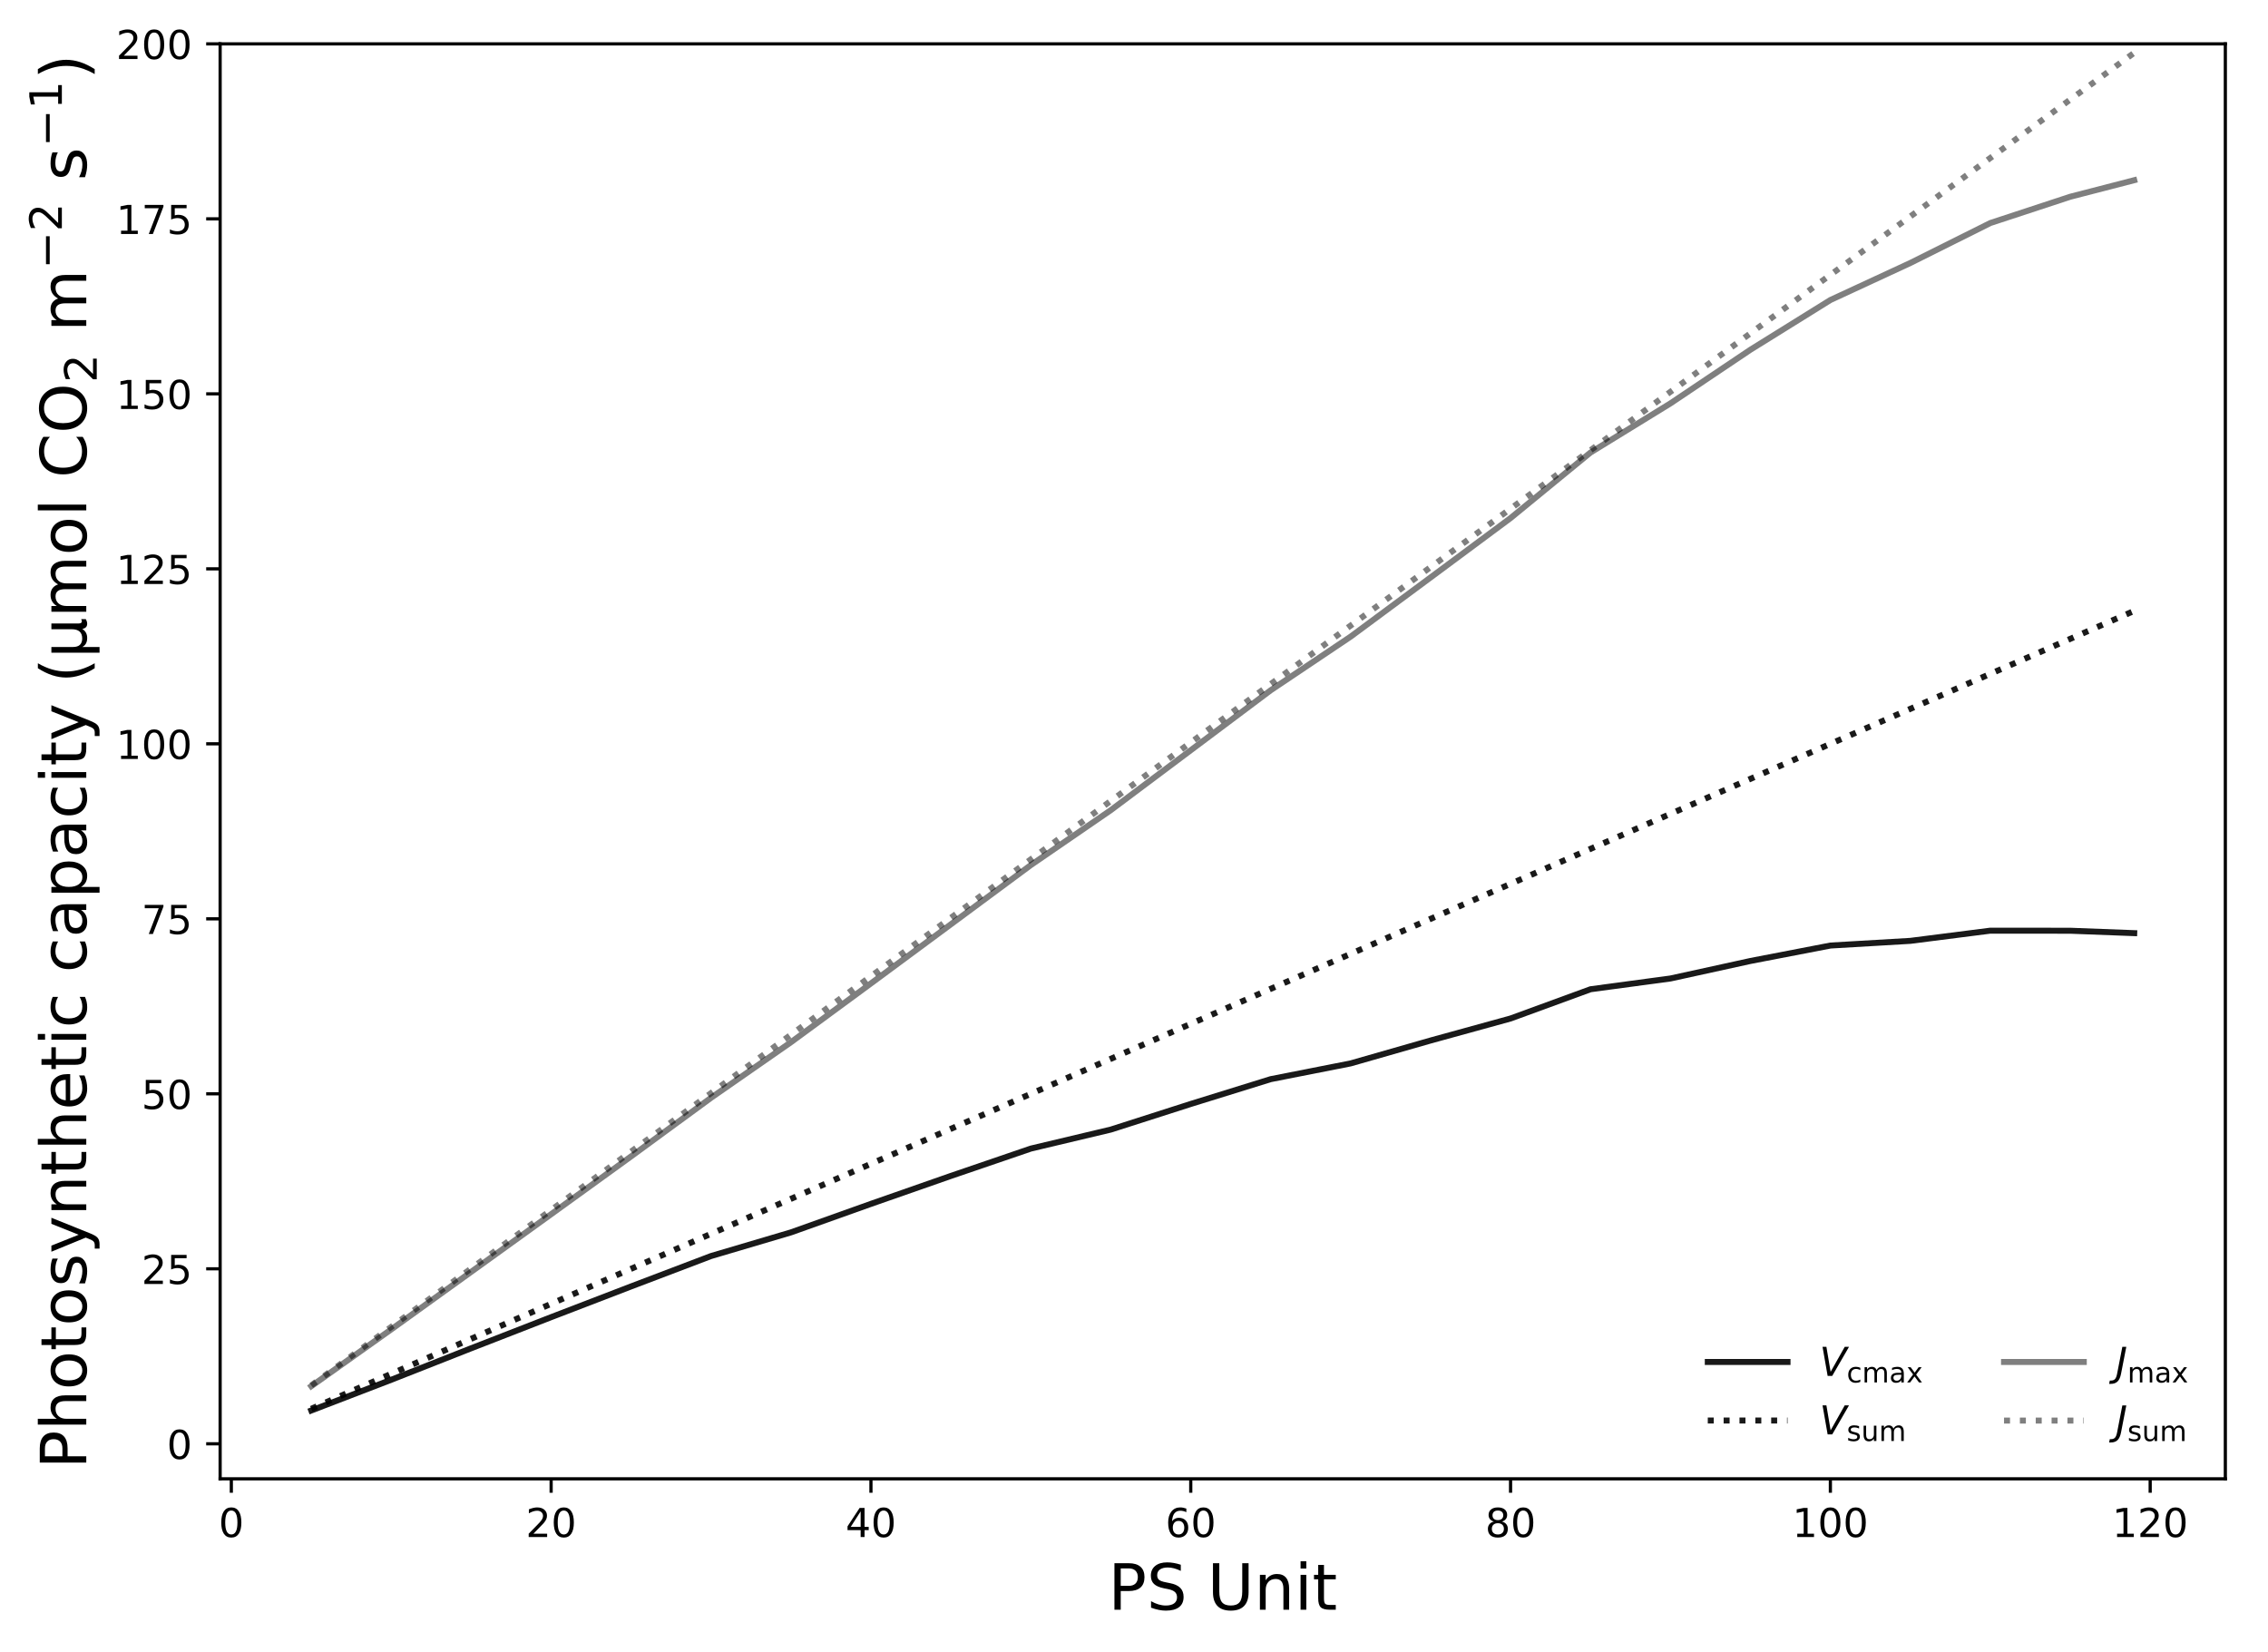 <?xml version="1.0" encoding="UTF-8" standalone="no"?>
<!-- Created with matplotlib (http://matplotlib.org/) -->

<svg
   xmlns:dc="http://purl.org/dc/elements/1.1/"
   xmlns:cc="http://creativecommons.org/ns#"
   xmlns:rdf="http://www.w3.org/1999/02/22-rdf-syntax-ns#"
   xmlns:svg="http://www.w3.org/2000/svg"
   xmlns="http://www.w3.org/2000/svg"
   xmlns:xlink="http://www.w3.org/1999/xlink"
   xmlns:sodipodi="http://sodipodi.sourceforge.net/DTD/sodipodi-0.dtd"
   xmlns:inkscape="http://www.inkscape.org/namespaces/inkscape"
   height="414.239pt"
   version="1.1"
   viewBox="0 0 568.8 414.239"
   width="568.8pt"
   id="svg503"
   sodipodi:docname="unsat_pc.svg"
   inkscape:version="0.92.1 r15371">
  <sodipodi:namedview
     pagecolor="#ffffff"
     bordercolor="#666666"
     borderopacity="1"
     objecttolerance="10"
     gridtolerance="10"
     guidetolerance="10"
     inkscape:pageopacity="0"
     inkscape:pageshadow="2"
     inkscape:window-width="1440"
     inkscape:window-height="837"
     id="namedview505"
     showgrid="false"
     inkscape:zoom="1.2094461"
     inkscape:cx="234.50565"
     inkscape:cy="276.15948"
     inkscape:window-x="-8"
     inkscape:window-y="-8"
     inkscape:window-maximized="1"
     inkscape:current-layer="svg503" />
  <defs
     id="defs4">
    <style
       type="text/css"
       id="style2">
*{stroke-linecap:butt;stroke-linejoin:round;}
  </style>
  </defs>
  <g
     id="g5084">
    <g
       id="patch_1"
       style="stroke-linecap:butt;stroke-linejoin:round">
      <path
         d="M 0,414.239 H 568.8 V 0 H 0 Z"
         style="fill:none;stroke-linecap:butt;stroke-linejoin:round"
         id="path6"
         inkscape:connector-curvature="0" />
    </g>
    <g
       style="stroke-linecap:butt;stroke-linejoin:round"
       id="patch_2">
      <path
         inkscape:connector-curvature="0"
         id="path9"
         style="fill:none;stroke-linecap:butt;stroke-linejoin:round"
         d="M 55.208,370.876 H 558.1 V 10.999 H 55.208 Z" />
    </g>
    <g
       style="stroke-linecap:butt;stroke-linejoin:round"
       id="matplotlib.axis_1">
      <g
         style="stroke-linecap:butt;stroke-linejoin:round"
         id="xtick_1">
        <g
           style="stroke-linecap:butt;stroke-linejoin:round"
           id="line2d_1">
          <defs
             id="defs13">
            <path
               inkscape:connector-curvature="0"
               style="stroke:#000000;stroke-width:0.8;stroke-linecap:butt;stroke-linejoin:round"
               id="mf805bc4bfc"
               d="M 0,0 V 3.5" />
          </defs>
          <g
             style="stroke-linecap:butt;stroke-linejoin:round"
             id="g17">
            <use
               height="100%"
               width="100%"
               id="use15"
               y="370.876"
               xlink:href="#mf805bc4bfc"
               x="58.015"
               style="stroke:#000000;stroke-width:0.8;stroke-linecap:butt;stroke-linejoin:round" />
          </g>
        </g>
        <g
           style="stroke-linecap:butt;stroke-linejoin:round"
           id="text_1">
          <!-- 0 -->
          <defs
             id="defs21">
            <path
               style="stroke-linecap:butt;stroke-linejoin:round"
               inkscape:connector-curvature="0"
               id="DejaVuSans-30"
               d="m 31.781,66.406 q -7.609,0 -11.453,-7.5 Q 16.5,51.422 16.5,36.375 q 0,-14.984 3.828,-22.484 3.844,-7.5 11.453,-7.5 7.672,0 11.5,7.5 3.844,7.5 3.844,22.484 0,15.047 -3.844,22.531 -3.828,7.5 -11.5,7.5 z m 0,7.812 q 12.266,0 18.734,-9.703 6.469,-9.688 6.469,-28.141 0,-18.406 -6.469,-28.109 -6.469,-9.688 -18.734,-9.688 -12.25,0 -18.719,9.688 Q 6.594,17.969 6.594,36.375 q 0,18.453 6.469,28.141 6.469,9.703 18.719,9.703 z" />
          </defs>
          <g
             style="stroke-linecap:butt;stroke-linejoin:round"
             id="g25"
             transform="matrix(0.1,0,0,-0.1,54.833,385.475)">
            <use
               height="100%"
               width="100%"
               y="0"
               x="0"
               style="stroke-linecap:butt;stroke-linejoin:round"
               id="use23"
               xlink:href="#DejaVuSans-30" />
          </g>
        </g>
      </g>
      <g
         style="stroke-linecap:butt;stroke-linejoin:round"
         id="xtick_2">
        <g
           style="stroke-linecap:butt;stroke-linejoin:round"
           id="line2d_2">
          <g
             style="stroke-linecap:butt;stroke-linejoin:round"
             id="g31">
            <use
               height="100%"
               width="100%"
               id="use29"
               y="370.876"
               xlink:href="#mf805bc4bfc"
               x="138.221"
               style="stroke:#000000;stroke-width:0.8;stroke-linecap:butt;stroke-linejoin:round" />
          </g>
        </g>
        <g
           style="stroke-linecap:butt;stroke-linejoin:round"
           id="text_2">
          <!-- 20 -->
          <defs
             id="defs35">
            <path
               style="stroke-linecap:butt;stroke-linejoin:round"
               inkscape:connector-curvature="0"
               id="DejaVuSans-32"
               d="M 19.188,8.297 H 53.609 V 0 H 7.328 v 8.297 q 5.609,5.812 15.297,15.594 9.703,9.797 12.188,12.641 4.734,5.312 6.609,9 1.891,3.688 1.891,7.25 0,5.812 -4.078,9.469 -4.078,3.672 -10.625,3.672 -4.641,0 -9.797,-1.609 -5.141,-1.609 -11,-4.891 v 9.969 Q 13.766,71.781 18.938,73 q 5.188,1.219 9.484,1.219 11.328,0 18.062,-5.672 6.734,-5.656 6.734,-15.125 0,-4.5 -1.688,-8.531 Q 49.859,40.875 45.406,35.406 44.188,33.984 37.641,27.219 31.109,20.453 19.188,8.297 Z" />
          </defs>
          <g
             style="stroke-linecap:butt;stroke-linejoin:round"
             id="g41"
             transform="matrix(0.1,0,0,-0.1,131.858,385.475)">
            <use
               height="100%"
               width="100%"
               y="0"
               x="0"
               style="stroke-linecap:butt;stroke-linejoin:round"
               id="use37"
               xlink:href="#DejaVuSans-32" />
            <use
               height="100%"
               width="100%"
               y="0"
               style="stroke-linecap:butt;stroke-linejoin:round"
               id="use39"
               xlink:href="#DejaVuSans-30"
               x="63.623" />
          </g>
        </g>
      </g>
      <g
         style="stroke-linecap:butt;stroke-linejoin:round"
         id="xtick_3">
        <g
           style="stroke-linecap:butt;stroke-linejoin:round"
           id="line2d_3">
          <g
             style="stroke-linecap:butt;stroke-linejoin:round"
             id="g47">
            <use
               height="100%"
               width="100%"
               id="use45"
               y="370.876"
               xlink:href="#mf805bc4bfc"
               x="218.427"
               style="stroke:#000000;stroke-width:0.8;stroke-linecap:butt;stroke-linejoin:round" />
          </g>
        </g>
        <g
           style="stroke-linecap:butt;stroke-linejoin:round"
           id="text_3">
          <!-- 40 -->
          <defs
             id="defs51">
            <path
               style="stroke-linecap:butt;stroke-linejoin:round"
               inkscape:connector-curvature="0"
               id="DejaVuSans-34"
               d="M 37.797,64.312 12.891,25.391 h 24.906 z m -2.594,8.594 h 12.406 V 25.391 h 10.406 V 17.188 H 47.609 V 0 h -9.812 V 17.188 H 4.891 v 9.516 z" />
          </defs>
          <g
             style="stroke-linecap:butt;stroke-linejoin:round"
             id="g57"
             transform="matrix(0.1,0,0,-0.1,212.065,385.475)">
            <use
               height="100%"
               width="100%"
               y="0"
               x="0"
               style="stroke-linecap:butt;stroke-linejoin:round"
               id="use53"
               xlink:href="#DejaVuSans-34" />
            <use
               height="100%"
               width="100%"
               y="0"
               style="stroke-linecap:butt;stroke-linejoin:round"
               id="use55"
               xlink:href="#DejaVuSans-30"
               x="63.623" />
          </g>
        </g>
      </g>
      <g
         style="stroke-linecap:butt;stroke-linejoin:round"
         id="xtick_4">
        <g
           style="stroke-linecap:butt;stroke-linejoin:round"
           id="line2d_4">
          <g
             style="stroke-linecap:butt;stroke-linejoin:round"
             id="g63">
            <use
               height="100%"
               width="100%"
               id="use61"
               y="370.876"
               xlink:href="#mf805bc4bfc"
               x="298.633"
               style="stroke:#000000;stroke-width:0.8;stroke-linecap:butt;stroke-linejoin:round" />
          </g>
        </g>
        <g
           style="stroke-linecap:butt;stroke-linejoin:round"
           id="text_4">
          <!-- 60 -->
          <defs
             id="defs67">
            <path
               style="stroke-linecap:butt;stroke-linejoin:round"
               inkscape:connector-curvature="0"
               id="DejaVuSans-36"
               d="m 33.016,40.375 q -6.641,0 -10.531,-4.547 -3.875,-4.531 -3.875,-12.438 0,-7.859 3.875,-12.438 3.891,-4.562 10.531,-4.562 6.641,0 10.516,4.562 3.875,4.578 3.875,12.438 0,7.906 -3.875,12.438 Q 39.656,40.375 33.016,40.375 Z M 52.594,71.297 V 62.312 q -3.719,1.75 -7.5,2.672 -3.781,0.938 -7.5,0.938 -9.766,0 -14.922,-6.594 -5.141,-6.594 -5.875,-19.922 2.875,4.25 7.219,6.516 4.359,2.266 9.578,2.266 10.984,0 17.359,-6.672 6.375,-6.656 6.375,-18.125 0,-11.234 -6.641,-18.031 -6.641,-6.781 -17.672,-6.781 -12.656,0 -19.344,9.688 -6.688,9.703 -6.688,28.109 0,17.281 8.203,27.562 8.203,10.281 22.016,10.281 3.719,0 7.5,-0.734 3.781,-0.734 7.891,-2.188 z" />
          </defs>
          <g
             style="stroke-linecap:butt;stroke-linejoin:round"
             id="g73"
             transform="matrix(0.1,0,0,-0.1,292.271,385.475)">
            <use
               height="100%"
               width="100%"
               y="0"
               x="0"
               style="stroke-linecap:butt;stroke-linejoin:round"
               id="use69"
               xlink:href="#DejaVuSans-36" />
            <use
               height="100%"
               width="100%"
               y="0"
               style="stroke-linecap:butt;stroke-linejoin:round"
               id="use71"
               xlink:href="#DejaVuSans-30"
               x="63.623" />
          </g>
        </g>
      </g>
      <g
         style="stroke-linecap:butt;stroke-linejoin:round"
         id="xtick_5">
        <g
           style="stroke-linecap:butt;stroke-linejoin:round"
           id="line2d_5">
          <g
             style="stroke-linecap:butt;stroke-linejoin:round"
             id="g79">
            <use
               height="100%"
               width="100%"
               id="use77"
               y="370.876"
               xlink:href="#mf805bc4bfc"
               x="378.839"
               style="stroke:#000000;stroke-width:0.8;stroke-linecap:butt;stroke-linejoin:round" />
          </g>
        </g>
        <g
           style="stroke-linecap:butt;stroke-linejoin:round"
           id="text_5">
          <!-- 80 -->
          <defs
             id="defs83">
            <path
               style="stroke-linecap:butt;stroke-linejoin:round"
               inkscape:connector-curvature="0"
               id="DejaVuSans-38"
               d="m 31.781,34.625 q -7.031,0 -11.062,-3.766 -4.016,-3.766 -4.016,-10.344 0,-6.594 4.016,-10.359 4.031,-3.766 11.062,-3.766 7.031,0 11.078,3.781 4.062,3.797 4.062,10.344 0,6.578 -4.031,10.344 Q 38.875,34.625 31.781,34.625 Z m -9.859,4.188 Q 15.578,40.375 12.031,44.719 8.5,49.078 8.5,55.328 q 0,8.734 6.219,13.812 6.234,5.078 17.062,5.078 10.891,0 17.094,-5.078 6.203,-5.078 6.203,-13.812 0,-6.25 -3.547,-10.609 Q 48,40.375 41.703,38.812 q 7.125,-1.656 11.094,-6.5 3.984,-4.828 3.984,-11.797 0,-10.609 -6.469,-16.281 -6.469,-5.656 -18.531,-5.656 -12.047,0 -18.531,5.656 -6.469,5.672 -6.469,16.281 0,6.969 4,11.797 4.016,4.844 11.141,6.5 z M 18.312,54.391 q 0,-5.656 3.531,-8.828 3.547,-3.172 9.938,-3.172 6.359,0 9.938,3.172 3.594,3.172 3.594,8.828 0,5.672 -3.594,8.844 -3.578,3.172 -9.938,3.172 -6.391,0 -9.938,-3.172 Q 18.312,60.062 18.312,54.391 Z" />
          </defs>
          <g
             style="stroke-linecap:butt;stroke-linejoin:round"
             id="g89"
             transform="matrix(0.1,0,0,-0.1,372.477,385.475)">
            <use
               height="100%"
               width="100%"
               y="0"
               x="0"
               style="stroke-linecap:butt;stroke-linejoin:round"
               id="use85"
               xlink:href="#DejaVuSans-38" />
            <use
               height="100%"
               width="100%"
               y="0"
               style="stroke-linecap:butt;stroke-linejoin:round"
               id="use87"
               xlink:href="#DejaVuSans-30"
               x="63.623" />
          </g>
        </g>
      </g>
      <g
         style="stroke-linecap:butt;stroke-linejoin:round"
         id="xtick_6">
        <g
           style="stroke-linecap:butt;stroke-linejoin:round"
           id="line2d_6">
          <g
             style="stroke-linecap:butt;stroke-linejoin:round"
             id="g95">
            <use
               height="100%"
               width="100%"
               id="use93"
               y="370.876"
               xlink:href="#mf805bc4bfc"
               x="459.045"
               style="stroke:#000000;stroke-width:0.8;stroke-linecap:butt;stroke-linejoin:round" />
          </g>
        </g>
        <g
           style="stroke-linecap:butt;stroke-linejoin:round"
           id="text_6">
          <!-- 100 -->
          <defs
             id="defs99">
            <path
               style="stroke-linecap:butt;stroke-linejoin:round"
               inkscape:connector-curvature="0"
               id="DejaVuSans-31"
               d="m 12.406,8.297 h 16.109 v 55.625 L 10.984,60.406 v 8.984 l 17.438,3.516 H 38.281 V 8.297 H 54.391 V 0 H 12.406 Z" />
          </defs>
          <g
             style="stroke-linecap:butt;stroke-linejoin:round"
             id="g107"
             transform="matrix(0.1,0,0,-0.1,449.502,385.475)">
            <use
               height="100%"
               width="100%"
               y="0"
               x="0"
               style="stroke-linecap:butt;stroke-linejoin:round"
               id="use101"
               xlink:href="#DejaVuSans-31" />
            <use
               height="100%"
               width="100%"
               y="0"
               style="stroke-linecap:butt;stroke-linejoin:round"
               id="use103"
               xlink:href="#DejaVuSans-30"
               x="63.623" />
            <use
               height="100%"
               width="100%"
               y="0"
               style="stroke-linecap:butt;stroke-linejoin:round"
               id="use105"
               xlink:href="#DejaVuSans-30"
               x="127.246" />
          </g>
        </g>
      </g>
      <g
         style="stroke-linecap:butt;stroke-linejoin:round"
         id="xtick_7">
        <g
           style="stroke-linecap:butt;stroke-linejoin:round"
           id="line2d_7">
          <g
             style="stroke-linecap:butt;stroke-linejoin:round"
             id="g113">
            <use
               height="100%"
               width="100%"
               id="use111"
               y="370.876"
               xlink:href="#mf805bc4bfc"
               x="539.252"
               style="stroke:#000000;stroke-width:0.8;stroke-linecap:butt;stroke-linejoin:round" />
          </g>
        </g>
        <g
           style="stroke-linecap:butt;stroke-linejoin:round"
           id="text_7">
          <!-- 120 -->
          <g
             style="stroke-linecap:butt;stroke-linejoin:round"
             id="g122"
             transform="matrix(0.1,0,0,-0.1,529.708,385.475)">
            <use
               height="100%"
               width="100%"
               y="0"
               x="0"
               style="stroke-linecap:butt;stroke-linejoin:round"
               id="use116"
               xlink:href="#DejaVuSans-31" />
            <use
               height="100%"
               width="100%"
               y="0"
               style="stroke-linecap:butt;stroke-linejoin:round"
               id="use118"
               xlink:href="#DejaVuSans-32"
               x="63.623" />
            <use
               height="100%"
               width="100%"
               y="0"
               style="stroke-linecap:butt;stroke-linejoin:round"
               id="use120"
               xlink:href="#DejaVuSans-30"
               x="127.246" />
          </g>
        </g>
      </g>
      <g
         style="stroke-linecap:butt;stroke-linejoin:round"
         id="text_8">
        <!-- PS Unit -->
        <defs
           id="defs133">
          <path
             style="stroke-linecap:butt;stroke-linejoin:round"
             inkscape:connector-curvature="0"
             id="DejaVuSans-50"
             d="M 19.672,64.797 V 37.406 h 12.406 q 6.891,0 10.641,3.562 3.766,3.562 3.766,10.156 0,6.547 -3.766,10.109 -3.75,3.562 -10.641,3.562 z M 9.812,72.906 h 22.266 q 12.266,0 18.531,-5.547 6.281,-5.547 6.281,-16.234 0,-10.797 -6.281,-16.312 -6.266,-5.516 -18.531,-5.516 H 19.672 V 0 H 9.812 Z" />
          <path
             style="stroke-linecap:butt;stroke-linejoin:round"
             inkscape:connector-curvature="0"
             id="DejaVuSans-53"
             d="m 53.516,70.516 v -9.625 q -5.609,2.688 -10.594,4 -4.984,1.328 -9.625,1.328 -8.047,0 -12.422,-3.125 -4.375,-3.125 -4.375,-8.891 0,-4.844 2.906,-7.312 2.906,-2.453 11.016,-3.969 L 36.375,41.703 Q 47.406,39.594 52.656,34.297 57.906,29 57.906,20.125 q 0,-10.609 -7.109,-16.078 -7.094,-5.469 -20.812,-5.469 -5.172,0 -11.016,1.172 Q 13.141,0.922 6.891,3.219 V 13.375 q 6,-3.359 11.766,-5.078 5.766,-1.703 11.328,-1.703 8.438,0 13.031,3.312 4.594,3.328 4.594,9.484 0,5.359 -3.297,8.391 Q 41.016,30.812 33.5,32.328 L 27.484,33.5 q -11.031,2.188 -15.969,6.875 -4.922,4.688 -4.922,13.047 0,9.672 6.812,15.234 6.812,5.562 18.766,5.562 5.141,0 10.453,-0.938 5.328,-0.922 10.891,-2.766 z" />
          <path
             style="stroke-linecap:butt;stroke-linejoin:round"
             inkscape:connector-curvature="0"
             d=""
             id="DejaVuSans-20" />
          <path
             style="stroke-linecap:butt;stroke-linejoin:round"
             inkscape:connector-curvature="0"
             id="DejaVuSans-55"
             d="m 8.688,72.906 h 9.922 V 28.609 q 0,-11.719 4.234,-16.875 4.25,-5.141 13.781,-5.141 9.469,0 13.719,5.141 4.25,5.156 4.25,16.875 V 72.906 H 64.5 V 27.391 q 0,-14.25 -7.062,-21.531 -7.047,-7.281 -20.812,-7.281 -13.828,0 -20.891,7.281 Q 8.688,13.141 8.688,27.391 Z" />
          <path
             style="stroke-linecap:butt;stroke-linejoin:round"
             inkscape:connector-curvature="0"
             id="DejaVuSans-6e"
             d="M 54.891,33.016 V 0 H 45.906 v 32.719 q 0,7.766 -3.031,11.609 -3.031,3.859 -9.078,3.859 -7.281,0 -11.484,-4.641 -4.203,-4.625 -4.203,-12.641 V 0 h -9.031 v 54.688 h 9.031 v -8.5 q 3.234,4.938 7.594,7.375 4.375,2.438 10.094,2.438 9.422,0 14.25,-5.828 4.844,-5.828 4.844,-17.156 z" />
          <path
             style="stroke-linecap:butt;stroke-linejoin:round"
             inkscape:connector-curvature="0"
             id="DejaVuSans-69"
             d="M 9.422,54.688 H 18.406 V 0 H 9.422 Z m 0,21.297 H 18.406 V 64.594 H 9.422 Z" />
          <path
             style="stroke-linecap:butt;stroke-linejoin:round"
             inkscape:connector-curvature="0"
             id="DejaVuSans-74"
             d="M 18.312,70.219 V 54.688 h 18.5 v -6.984 h -18.5 v -29.688 q 0,-6.688 1.828,-8.594 1.828,-1.906 7.453,-1.906 H 36.812 V 0 H 27.594 Q 17.188,0 13.234,3.875 9.281,7.766 9.281,18.016 v 29.688 H 2.688 V 54.688 h 6.594 v 15.531 z" />
        </defs>
        <g
           style="stroke-linecap:butt;stroke-linejoin:round"
           id="g149"
           transform="matrix(0.16,0,0,-0.16,277.925,403.712)">
          <use
             height="100%"
             width="100%"
             y="0"
             x="0"
             style="stroke-linecap:butt;stroke-linejoin:round"
             id="use135"
             xlink:href="#DejaVuSans-50" />
          <use
             height="100%"
             width="100%"
             y="0"
             style="stroke-linecap:butt;stroke-linejoin:round"
             id="use137"
             xlink:href="#DejaVuSans-53"
             x="60.303" />
          <use
             height="100%"
             width="100%"
             y="0"
             style="stroke-linecap:butt;stroke-linejoin:round"
             id="use139"
             xlink:href="#DejaVuSans-20"
             x="123.779" />
          <use
             height="100%"
             width="100%"
             y="0"
             style="stroke-linecap:butt;stroke-linejoin:round"
             id="use141"
             xlink:href="#DejaVuSans-55"
             x="155.566" />
          <use
             height="100%"
             width="100%"
             y="0"
             style="stroke-linecap:butt;stroke-linejoin:round"
             id="use143"
             xlink:href="#DejaVuSans-6e"
             x="228.76" />
          <use
             height="100%"
             width="100%"
             y="0"
             style="stroke-linecap:butt;stroke-linejoin:round"
             id="use145"
             xlink:href="#DejaVuSans-69"
             x="292.139" />
          <use
             height="100%"
             width="100%"
             y="0"
             style="stroke-linecap:butt;stroke-linejoin:round"
             id="use147"
             xlink:href="#DejaVuSans-74"
             x="319.922" />
        </g>
      </g>
    </g>
    <g
       style="stroke-linecap:butt;stroke-linejoin:round"
       id="matplotlib.axis_2">
      <g
         style="stroke-linecap:butt;stroke-linejoin:round"
         id="ytick_1">
        <g
           style="stroke-linecap:butt;stroke-linejoin:round"
           id="line2d_8">
          <defs
             id="defs154">
            <path
               inkscape:connector-curvature="0"
               style="stroke:#000000;stroke-width:0.8;stroke-linecap:butt;stroke-linejoin:round"
               id="m437958af79"
               d="M 0,0 H -3.5" />
          </defs>
          <g
             style="stroke-linecap:butt;stroke-linejoin:round"
             id="g158">
            <use
               height="100%"
               width="100%"
               id="use156"
               y="362.099"
               xlink:href="#m437958af79"
               x="55.208"
               style="stroke:#000000;stroke-width:0.8;stroke-linecap:butt;stroke-linejoin:round" />
          </g>
        </g>
        <g
           style="stroke-linecap:butt;stroke-linejoin:round"
           id="text_9">
          <!-- 0 -->
          <g
             style="stroke-linecap:butt;stroke-linejoin:round"
             id="g163"
             transform="matrix(0.1,0,0,-0.1,41.845,365.898)">
            <use
               height="100%"
               width="100%"
               y="0"
               x="0"
               style="stroke-linecap:butt;stroke-linejoin:round"
               id="use161"
               xlink:href="#DejaVuSans-30" />
          </g>
        </g>
      </g>
      <g
         style="stroke-linecap:butt;stroke-linejoin:round"
         id="ytick_2">
        <g
           style="stroke-linecap:butt;stroke-linejoin:round"
           id="line2d_9">
          <g
             style="stroke-linecap:butt;stroke-linejoin:round"
             id="g169">
            <use
               height="100%"
               width="100%"
               id="use167"
               y="318.211"
               xlink:href="#m437958af79"
               x="55.208"
               style="stroke:#000000;stroke-width:0.8;stroke-linecap:butt;stroke-linejoin:round" />
          </g>
        </g>
        <g
           style="stroke-linecap:butt;stroke-linejoin:round"
           id="text_10">
          <!-- 25 -->
          <defs
             id="defs173">
            <path
               style="stroke-linecap:butt;stroke-linejoin:round"
               inkscape:connector-curvature="0"
               id="DejaVuSans-35"
               d="m 10.797,72.906 h 38.719 v -8.312 h -29.688 V 46.734 q 2.141,0.734 4.281,1.094 2.156,0.359 4.312,0.359 Q 40.625,48.188 47.75,41.5 54.891,34.812 54.891,23.391 54.891,11.625 47.562,5.094 40.234,-1.422 26.906,-1.422 q -4.594,0 -9.359,0.781 -4.75,0.781 -9.828,2.344 V 11.625 q 4.391,-2.391 9.078,-3.562 4.688,-1.172 9.906,-1.172 8.453,0 13.375,4.438 4.938,4.438 4.938,12.062 0,7.609 -4.938,12.047 -4.922,4.453 -13.375,4.453 -3.953,0 -7.891,-0.875 -3.922,-0.875 -8.016,-2.734 z" />
          </defs>
          <g
             style="stroke-linecap:butt;stroke-linejoin:round"
             id="g179"
             transform="matrix(0.1,0,0,-0.1,35.483,322.01)">
            <use
               height="100%"
               width="100%"
               y="0"
               x="0"
               style="stroke-linecap:butt;stroke-linejoin:round"
               id="use175"
               xlink:href="#DejaVuSans-32" />
            <use
               height="100%"
               width="100%"
               y="0"
               style="stroke-linecap:butt;stroke-linejoin:round"
               id="use177"
               xlink:href="#DejaVuSans-35"
               x="63.623" />
          </g>
        </g>
      </g>
      <g
         style="stroke-linecap:butt;stroke-linejoin:round"
         id="ytick_3">
        <g
           style="stroke-linecap:butt;stroke-linejoin:round"
           id="line2d_10">
          <g
             style="stroke-linecap:butt;stroke-linejoin:round"
             id="g185">
            <use
               height="100%"
               width="100%"
               id="use183"
               y="274.324"
               xlink:href="#m437958af79"
               x="55.208"
               style="stroke:#000000;stroke-width:0.8;stroke-linecap:butt;stroke-linejoin:round" />
          </g>
        </g>
        <g
           style="stroke-linecap:butt;stroke-linejoin:round"
           id="text_11">
          <!-- 50 -->
          <g
             style="stroke-linecap:butt;stroke-linejoin:round"
             id="g192"
             transform="matrix(0.1,0,0,-0.1,35.483,278.123)">
            <use
               height="100%"
               width="100%"
               y="0"
               x="0"
               style="stroke-linecap:butt;stroke-linejoin:round"
               id="use188"
               xlink:href="#DejaVuSans-35" />
            <use
               height="100%"
               width="100%"
               y="0"
               style="stroke-linecap:butt;stroke-linejoin:round"
               id="use190"
               xlink:href="#DejaVuSans-30"
               x="63.623" />
          </g>
        </g>
      </g>
      <g
         style="stroke-linecap:butt;stroke-linejoin:round"
         id="ytick_4">
        <g
           style="stroke-linecap:butt;stroke-linejoin:round"
           id="line2d_11">
          <g
             style="stroke-linecap:butt;stroke-linejoin:round"
             id="g198">
            <use
               height="100%"
               width="100%"
               id="use196"
               y="230.436"
               xlink:href="#m437958af79"
               x="55.208"
               style="stroke:#000000;stroke-width:0.8;stroke-linecap:butt;stroke-linejoin:round" />
          </g>
        </g>
        <g
           style="stroke-linecap:butt;stroke-linejoin:round"
           id="text_12">
          <!-- 75 -->
          <defs
             id="defs202">
            <path
               style="stroke-linecap:butt;stroke-linejoin:round"
               inkscape:connector-curvature="0"
               id="DejaVuSans-37"
               d="m 8.203,72.906 h 46.875 V 68.703 L 28.609,0 H 18.312 L 43.219,64.594 H 8.203 Z" />
          </defs>
          <g
             style="stroke-linecap:butt;stroke-linejoin:round"
             id="g208"
             transform="matrix(0.1,0,0,-0.1,35.483,234.236)">
            <use
               height="100%"
               width="100%"
               y="0"
               x="0"
               style="stroke-linecap:butt;stroke-linejoin:round"
               id="use204"
               xlink:href="#DejaVuSans-37" />
            <use
               height="100%"
               width="100%"
               y="0"
               style="stroke-linecap:butt;stroke-linejoin:round"
               id="use206"
               xlink:href="#DejaVuSans-35"
               x="63.623" />
          </g>
        </g>
      </g>
      <g
         style="stroke-linecap:butt;stroke-linejoin:round"
         id="ytick_5">
        <g
           style="stroke-linecap:butt;stroke-linejoin:round"
           id="line2d_12">
          <g
             style="stroke-linecap:butt;stroke-linejoin:round"
             id="g214">
            <use
               height="100%"
               width="100%"
               id="use212"
               y="186.549"
               xlink:href="#m437958af79"
               x="55.208"
               style="stroke:#000000;stroke-width:0.8;stroke-linecap:butt;stroke-linejoin:round" />
          </g>
        </g>
        <g
           style="stroke-linecap:butt;stroke-linejoin:round"
           id="text_13">
          <!-- 100 -->
          <g
             style="stroke-linecap:butt;stroke-linejoin:round"
             id="g223"
             transform="matrix(0.1,0,0,-0.1,29.12,190.348)">
            <use
               height="100%"
               width="100%"
               y="0"
               x="0"
               style="stroke-linecap:butt;stroke-linejoin:round"
               id="use217"
               xlink:href="#DejaVuSans-31" />
            <use
               height="100%"
               width="100%"
               y="0"
               style="stroke-linecap:butt;stroke-linejoin:round"
               id="use219"
               xlink:href="#DejaVuSans-30"
               x="63.623" />
            <use
               height="100%"
               width="100%"
               y="0"
               style="stroke-linecap:butt;stroke-linejoin:round"
               id="use221"
               xlink:href="#DejaVuSans-30"
               x="127.246" />
          </g>
        </g>
      </g>
      <g
         style="stroke-linecap:butt;stroke-linejoin:round"
         id="ytick_6">
        <g
           style="stroke-linecap:butt;stroke-linejoin:round"
           id="line2d_13">
          <g
             style="stroke-linecap:butt;stroke-linejoin:round"
             id="g229">
            <use
               height="100%"
               width="100%"
               id="use227"
               y="142.661"
               xlink:href="#m437958af79"
               x="55.208"
               style="stroke:#000000;stroke-width:0.8;stroke-linecap:butt;stroke-linejoin:round" />
          </g>
        </g>
        <g
           style="stroke-linecap:butt;stroke-linejoin:round"
           id="text_14">
          <!-- 125 -->
          <g
             style="stroke-linecap:butt;stroke-linejoin:round"
             id="g238"
             transform="matrix(0.1,0,0,-0.1,29.12,146.461)">
            <use
               height="100%"
               width="100%"
               y="0"
               x="0"
               style="stroke-linecap:butt;stroke-linejoin:round"
               id="use232"
               xlink:href="#DejaVuSans-31" />
            <use
               height="100%"
               width="100%"
               y="0"
               style="stroke-linecap:butt;stroke-linejoin:round"
               id="use234"
               xlink:href="#DejaVuSans-32"
               x="63.623" />
            <use
               height="100%"
               width="100%"
               y="0"
               style="stroke-linecap:butt;stroke-linejoin:round"
               id="use236"
               xlink:href="#DejaVuSans-35"
               x="127.246" />
          </g>
        </g>
      </g>
      <g
         style="stroke-linecap:butt;stroke-linejoin:round"
         id="ytick_7">
        <g
           style="stroke-linecap:butt;stroke-linejoin:round"
           id="line2d_14">
          <g
             style="stroke-linecap:butt;stroke-linejoin:round"
             id="g244">
            <use
               height="100%"
               width="100%"
               id="use242"
               y="98.774"
               xlink:href="#m437958af79"
               x="55.208"
               style="stroke:#000000;stroke-width:0.8;stroke-linecap:butt;stroke-linejoin:round" />
          </g>
        </g>
        <g
           style="stroke-linecap:butt;stroke-linejoin:round"
           id="text_15">
          <!-- 150 -->
          <g
             style="stroke-linecap:butt;stroke-linejoin:round"
             id="g253"
             transform="matrix(0.1,0,0,-0.1,29.12,102.573)">
            <use
               height="100%"
               width="100%"
               y="0"
               x="0"
               style="stroke-linecap:butt;stroke-linejoin:round"
               id="use247"
               xlink:href="#DejaVuSans-31" />
            <use
               height="100%"
               width="100%"
               y="0"
               style="stroke-linecap:butt;stroke-linejoin:round"
               id="use249"
               xlink:href="#DejaVuSans-35"
               x="63.623" />
            <use
               height="100%"
               width="100%"
               y="0"
               style="stroke-linecap:butt;stroke-linejoin:round"
               id="use251"
               xlink:href="#DejaVuSans-30"
               x="127.246" />
          </g>
        </g>
      </g>
      <g
         style="stroke-linecap:butt;stroke-linejoin:round"
         id="ytick_8">
        <g
           style="stroke-linecap:butt;stroke-linejoin:round"
           id="line2d_15">
          <g
             style="stroke-linecap:butt;stroke-linejoin:round"
             id="g259">
            <use
               height="100%"
               width="100%"
               id="use257"
               y="54.887"
               xlink:href="#m437958af79"
               x="55.208"
               style="stroke:#000000;stroke-width:0.8;stroke-linecap:butt;stroke-linejoin:round" />
          </g>
        </g>
        <g
           style="stroke-linecap:butt;stroke-linejoin:round"
           id="text_16">
          <!-- 175 -->
          <g
             style="stroke-linecap:butt;stroke-linejoin:round"
             id="g268"
             transform="matrix(0.1,0,0,-0.1,29.12,58.686)">
            <use
               height="100%"
               width="100%"
               y="0"
               x="0"
               style="stroke-linecap:butt;stroke-linejoin:round"
               id="use262"
               xlink:href="#DejaVuSans-31" />
            <use
               height="100%"
               width="100%"
               y="0"
               style="stroke-linecap:butt;stroke-linejoin:round"
               id="use264"
               xlink:href="#DejaVuSans-37"
               x="63.623" />
            <use
               height="100%"
               width="100%"
               y="0"
               style="stroke-linecap:butt;stroke-linejoin:round"
               id="use266"
               xlink:href="#DejaVuSans-35"
               x="127.246" />
          </g>
        </g>
      </g>
      <g
         style="stroke-linecap:butt;stroke-linejoin:round"
         id="ytick_9">
        <g
           style="stroke-linecap:butt;stroke-linejoin:round"
           id="line2d_16">
          <g
             style="stroke-linecap:butt;stroke-linejoin:round"
             id="g274">
            <use
               height="100%"
               width="100%"
               id="use272"
               y="10.999"
               xlink:href="#m437958af79"
               x="55.208"
               style="stroke:#000000;stroke-width:0.8;stroke-linecap:butt;stroke-linejoin:round" />
          </g>
        </g>
        <g
           style="stroke-linecap:butt;stroke-linejoin:round"
           id="text_17">
          <!-- 200 -->
          <g
             style="stroke-linecap:butt;stroke-linejoin:round"
             id="g283"
             transform="matrix(0.1,0,0,-0.1,29.12,14.798)">
            <use
               height="100%"
               width="100%"
               y="0"
               x="0"
               style="stroke-linecap:butt;stroke-linejoin:round"
               id="use277"
               xlink:href="#DejaVuSans-32" />
            <use
               height="100%"
               width="100%"
               y="0"
               style="stroke-linecap:butt;stroke-linejoin:round"
               id="use279"
               xlink:href="#DejaVuSans-30"
               x="63.623" />
            <use
               height="100%"
               width="100%"
               y="0"
               style="stroke-linecap:butt;stroke-linejoin:round"
               id="use281"
               xlink:href="#DejaVuSans-30"
               x="127.246" />
          </g>
        </g>
      </g>
      <g
         style="stroke-linecap:butt;stroke-linejoin:round"
         id="text_18">
        <!-- Photosynthetic capacity ($\mathrm{\mu mol\ CO_2\ m^{-2}\ s^{-1}}$) -->
        <defs
           id="defs303">
          <path
             style="stroke-linecap:butt;stroke-linejoin:round"
             inkscape:connector-curvature="0"
             id="DejaVuSans-68"
             d="M 54.891,33.016 V 0 H 45.906 v 32.719 q 0,7.766 -3.031,11.609 -3.031,3.859 -9.078,3.859 -7.281,0 -11.484,-4.641 -4.203,-4.625 -4.203,-12.641 V 0 h -9.031 v 75.984 h 9.031 V 46.188 q 3.234,4.938 7.594,7.375 4.375,2.438 10.094,2.438 9.422,0 14.25,-5.828 4.844,-5.828 4.844,-17.156 z" />
          <path
             style="stroke-linecap:butt;stroke-linejoin:round"
             inkscape:connector-curvature="0"
             id="DejaVuSans-6f"
             d="m 30.609,48.391 q -7.219,0 -11.422,-5.641 -4.203,-5.641 -4.203,-15.453 0,-9.812 4.172,-15.453 4.188,-5.641 11.453,-5.641 7.188,0 11.375,5.656 4.203,5.672 4.203,15.438 0,9.719 -4.203,15.406 -4.188,5.688 -11.375,5.688 z m 0,7.609 q 11.719,0 18.406,-7.625 6.703,-7.609 6.703,-21.078 0,-13.422 -6.703,-21.078 -6.688,-7.641 -18.406,-7.641 -11.766,0 -18.438,7.641 -6.656,7.656 -6.656,21.078 0,13.469 6.656,21.078 Q 18.844,56 30.609,56 Z" />
          <path
             style="stroke-linecap:butt;stroke-linejoin:round"
             inkscape:connector-curvature="0"
             id="DejaVuSans-73"
             d="m 44.281,53.078 v -8.5 Q 40.484,46.531 36.375,47.5 q -4.094,0.984 -8.5,0.984 -6.688,0 -10.031,-2.047 Q 14.5,44.391 14.5,40.281 q 0,-3.125 2.391,-4.906 2.391,-1.781 9.625,-3.391 l 3.078,-0.688 Q 39.156,29.25 43.188,25.516 47.219,21.781 47.219,15.094 q 0,-7.625 -6.031,-12.078 -6.031,-4.438 -16.578,-4.438 -4.391,0 -9.156,0.859 Q 10.688,0.297 5.422,2 v 9.281 q 4.984,-2.594 9.812,-3.891 4.828,-1.281 9.578,-1.281 6.344,0 9.75,2.172 3.422,2.172 3.422,6.125 0,3.656 -2.469,5.609 -2.453,1.953 -10.812,3.766 l -3.125,0.734 q -8.344,1.75 -12.062,5.391 -3.703,3.641 -3.703,9.984 0,7.719 5.469,11.906 Q 16.75,56 26.812,56 q 4.969,0 9.359,-0.734 4.406,-0.719 8.109,-2.188 z" />
          <path
             style="stroke-linecap:butt;stroke-linejoin:round"
             inkscape:connector-curvature="0"
             id="DejaVuSans-79"
             d="M 32.172,-5.078 Q 28.375,-14.844 24.75,-17.812 q -3.609,-2.984 -9.656,-2.984 h -7.188 v 7.516 h 5.281 q 3.703,0 5.75,1.766 2.062,1.75 4.547,8.297 L 25.094,0.875 2.984,54.688 H 12.5 L 29.594,11.922 46.688,54.688 h 9.516 z" />
          <path
             style="stroke-linecap:butt;stroke-linejoin:round"
             inkscape:connector-curvature="0"
             id="DejaVuSans-65"
             d="m 56.203,29.594 v -4.391 h -41.312 q 0.594,-9.281 5.594,-14.141 5,-4.859 13.938,-4.859 5.172,0 10.031,1.266 4.859,1.266 9.656,3.812 v -8.5 q -4.844,-2.047 -9.922,-3.125 -5.078,-1.078 -10.297,-1.078 -13.094,0 -20.734,7.609 -7.641,7.625 -7.641,20.625 0,13.422 7.25,21.297 Q 20.016,56 32.328,56 q 11.031,0 17.453,-7.109 6.422,-7.094 6.422,-19.297 z m -8.984,2.641 q -0.094,7.359 -4.125,11.75 -4.031,4.406 -10.672,4.406 -7.516,0 -12.031,-4.25 -4.516,-4.25 -5.203,-11.969 z" />
          <path
             style="stroke-linecap:butt;stroke-linejoin:round"
             inkscape:connector-curvature="0"
             id="DejaVuSans-63"
             d="M 48.781,52.594 V 44.188 q -3.812,2.109 -7.641,3.156 -3.828,1.047 -7.734,1.047 -8.75,0 -13.594,-5.547 -4.828,-5.531 -4.828,-15.547 0,-10.016 4.828,-15.562 4.844,-5.531 13.594,-5.531 3.906,0 7.734,1.047 3.828,1.047 7.641,3.156 v -8.312 q -3.766,-1.75 -7.797,-2.625 -4.016,-0.891 -8.562,-0.891 -12.359,0 -19.641,7.766 -7.266,7.766 -7.266,20.953 0,13.375 7.344,21.031 Q 20.219,56 33.016,56 q 4.141,0 8.094,-0.859 3.953,-0.844 7.672,-2.547 z" />
          <path
             style="stroke-linecap:butt;stroke-linejoin:round"
             inkscape:connector-curvature="0"
             id="DejaVuSans-61"
             d="m 34.281,27.484 q -10.891,0 -15.094,-2.484 -4.203,-2.484 -4.203,-8.5 0,-4.781 3.156,-7.594 3.156,-2.797 8.562,-2.797 7.484,0 12,5.297 4.516,5.297 4.516,14.078 v 2 z m 17.922,3.719 V 0 H 43.219 v 8.297 q -3.078,-4.969 -7.672,-7.344 -4.594,-2.375 -11.234,-2.375 -8.391,0 -13.359,4.719 Q 6,8.016 6,15.922 q 0,9.219 6.172,13.906 6.188,4.688 18.438,4.688 H 43.219 v 0.891 q 0,6.203 -4.078,9.594 -4.078,3.391 -11.453,3.391 -4.688,0 -9.141,-1.125 -4.438,-1.125 -8.531,-3.375 v 8.312 q 4.922,1.906 9.562,2.844 Q 24.219,56 28.609,56 q 11.875,0 17.734,-6.156 5.859,-6.141 5.859,-18.641 z" />
          <path
             style="stroke-linecap:butt;stroke-linejoin:round"
             inkscape:connector-curvature="0"
             id="DejaVuSans-70"
             d="m 18.109,8.203 v -29 H 9.078 V 54.688 h 9.031 v -8.297 q 2.844,4.875 7.156,7.234 Q 29.594,56 35.594,56 q 9.969,0 16.188,-7.906 6.234,-7.906 6.234,-20.797 0,-12.891 -6.234,-20.812 -6.219,-7.906 -16.188,-7.906 -6,0 -10.328,2.375 -4.312,2.375 -7.156,7.25 z M 48.688,27.297 q 0,9.906 -4.078,15.547 -4.078,5.641 -11.203,5.641 -7.141,0 -11.219,-5.641 -4.078,-5.641 -4.078,-15.547 0,-9.906 4.078,-15.547 4.078,-5.641 11.219,-5.641 7.125,0 11.203,5.641 4.078,5.641 4.078,15.547 z" />
          <path
             style="stroke-linecap:butt;stroke-linejoin:round"
             inkscape:connector-curvature="0"
             id="DejaVuSans-28"
             d="M 31,75.875 Q 24.469,64.656 21.281,53.656 18.109,42.672 18.109,31.391 18.109,20.125 21.312,9.062 24.516,-2 31,-13.188 H 23.188 Q 15.875,-1.703 12.234,9.375 8.594,20.453 8.594,31.391 q 0,10.891 3.609,21.922 3.625,11.047 10.984,22.562 z" />
          <path
             style="stroke-linecap:butt;stroke-linejoin:round"
             inkscape:connector-curvature="0"
             id="DejaVuSans-3bc"
             d="M 8.5,-20.797 V 54.688 h 8.984 V 20.703 Q 17.484,13.625 20.844,10 q 3.375,-3.609 9.969,-3.609 7.219,0 10.859,4.094 3.641,4.109 3.641,12.312 V 54.688 h 8.984 V 12.594 q 0,-2.922 0.844,-4.312 Q 56,6.891 57.812,6.891 q 0.438,0 1.219,0.266 0.781,0.266 2.156,0.859 V 0.781 q -2,-1.125 -3.797,-1.656 -1.781,-0.547 -3.484,-0.547 -3.375,0 -5.375,1.906 -2,1.906 -2.734,5.812 Q 43.359,2.438 39.812,0.5 36.281,-1.422 31.5,-1.422 q -4.984,0 -8.484,1.906 -3.484,1.906 -5.531,5.719 v -27 z" />
          <path
             style="stroke-linecap:butt;stroke-linejoin:round"
             inkscape:connector-curvature="0"
             id="DejaVuSans-6d"
             d="M 52,44.188 Q 55.375,50.25 60.062,53.125 64.75,56 71.094,56 q 8.547,0 13.188,-5.984 4.641,-5.969 4.641,-17 V 0 h -9.031 v 32.719 q 0,7.859 -2.797,11.656 -2.781,3.812 -8.484,3.812 -6.984,0 -11.047,-4.641 -4.047,-4.625 -4.047,-12.641 V 0 h -9.031 v 32.719 q 0,7.906 -2.781,11.688 -2.781,3.781 -8.594,3.781 -6.891,0 -10.953,-4.656 -4.047,-4.656 -4.047,-12.625 V 0 h -9.031 v 54.688 h 9.031 v -8.5 q 3.078,5.031 7.375,7.422 Q 29.781,56 35.688,56 41.656,56 45.828,52.969 50,49.953 52,44.188 Z" />
          <path
             style="stroke-linecap:butt;stroke-linejoin:round"
             inkscape:connector-curvature="0"
             id="DejaVuSans-6c"
             d="M 9.422,75.984 H 18.406 V 0 H 9.422 Z" />
          <path
             style="stroke-linecap:butt;stroke-linejoin:round"
             inkscape:connector-curvature="0"
             id="DejaVuSans-43"
             d="M 64.406,67.281 V 56.891 q -4.984,4.641 -10.625,6.922 -5.641,2.297 -11.984,2.297 -12.5,0 -19.141,-7.641 -6.641,-7.641 -6.641,-22.094 0,-14.406 6.641,-22.047 Q 29.297,6.688 41.797,6.688 q 6.344,0 11.984,2.297 5.641,2.297 10.625,6.938 V 5.609 Q 59.234,2.094 53.438,0.328 q -5.781,-1.75 -12.219,-1.75 -16.562,0 -26.094,10.125 Q 5.609,18.844 5.609,36.375 q 0,17.578 9.516,27.703 9.531,10.141 26.094,10.141 6.531,0 12.312,-1.734 5.797,-1.734 10.875,-5.203 z" />
          <path
             style="stroke-linecap:butt;stroke-linejoin:round"
             inkscape:connector-curvature="0"
             id="DejaVuSans-4f"
             d="m 39.406,66.219 q -10.75,0 -17.078,-8.016 -6.312,-8 -6.312,-21.828 0,-13.766 6.312,-21.781 6.328,-8 17.078,-8 10.734,0 17.016,8 6.281,8.016 6.281,21.781 0,13.828 -6.281,21.828 -6.281,8.016 -17.016,8.016 z m 0,8 q 15.328,0 24.5,-10.281 9.188,-10.281 9.188,-27.562 0,-17.234 -9.188,-27.516 -9.172,-10.281 -24.5,-10.281 -15.375,0 -24.594,10.25 Q 5.609,19.094 5.609,36.375 q 0,17.281 9.203,27.562 9.219,10.281 24.594,10.281 z" />
          <path
             style="stroke-linecap:butt;stroke-linejoin:round"
             inkscape:connector-curvature="0"
             id="DejaVuSans-2212"
             d="M 10.594,35.5 H 73.188 V 27.203 H 10.594 Z" />
          <path
             style="stroke-linecap:butt;stroke-linejoin:round"
             inkscape:connector-curvature="0"
             id="DejaVuSans-29"
             d="m 8.016,75.875 h 7.812 q 7.312,-11.516 10.953,-22.562 3.641,-11.031 3.641,-21.922 0,-10.938 -3.641,-22.016 -3.641,-11.078 -10.953,-22.562 h -7.812 Q 14.5,-2 17.703,9.062 20.906,20.125 20.906,31.391 q 0,11.281 -3.203,22.266 -3.203,11 -9.688,22.219 z" />
        </defs>
        <g
           style="stroke-linecap:butt;stroke-linejoin:round"
           id="g383"
           transform="matrix(0,-0.16,-0.16,0,21.76,368.378)">
          <use
             height="100%"
             width="100%"
             y="0"
             x="0"
             style="stroke-linecap:butt;stroke-linejoin:round"
             id="use305"
             xlink:href="#DejaVuSans-50"
             transform="translate(0,0.766)" />
          <use
             height="100%"
             width="100%"
             y="0"
             x="0"
             style="stroke-linecap:butt;stroke-linejoin:round"
             id="use307"
             xlink:href="#DejaVuSans-68"
             transform="translate(60.303,0.766)" />
          <use
             height="100%"
             width="100%"
             y="0"
             x="0"
             style="stroke-linecap:butt;stroke-linejoin:round"
             id="use309"
             xlink:href="#DejaVuSans-6f"
             transform="translate(123.682,0.766)" />
          <use
             height="100%"
             width="100%"
             y="0"
             x="0"
             style="stroke-linecap:butt;stroke-linejoin:round"
             id="use311"
             xlink:href="#DejaVuSans-74"
             transform="translate(184.863,0.766)" />
          <use
             height="100%"
             width="100%"
             y="0"
             x="0"
             style="stroke-linecap:butt;stroke-linejoin:round"
             id="use313"
             xlink:href="#DejaVuSans-6f"
             transform="translate(224.072,0.766)" />
          <use
             height="100%"
             width="100%"
             y="0"
             x="0"
             style="stroke-linecap:butt;stroke-linejoin:round"
             id="use315"
             xlink:href="#DejaVuSans-73"
             transform="translate(285.254,0.766)" />
          <use
             height="100%"
             width="100%"
             y="0"
             x="0"
             style="stroke-linecap:butt;stroke-linejoin:round"
             id="use317"
             xlink:href="#DejaVuSans-79"
             transform="translate(337.354,0.766)" />
          <use
             height="100%"
             width="100%"
             y="0"
             x="0"
             style="stroke-linecap:butt;stroke-linejoin:round"
             id="use319"
             xlink:href="#DejaVuSans-6e"
             transform="translate(396.533,0.766)" />
          <use
             height="100%"
             width="100%"
             y="0"
             x="0"
             style="stroke-linecap:butt;stroke-linejoin:round"
             id="use321"
             xlink:href="#DejaVuSans-74"
             transform="translate(459.912,0.766)" />
          <use
             height="100%"
             width="100%"
             y="0"
             x="0"
             style="stroke-linecap:butt;stroke-linejoin:round"
             id="use323"
             xlink:href="#DejaVuSans-68"
             transform="translate(499.121,0.766)" />
          <use
             height="100%"
             width="100%"
             y="0"
             x="0"
             style="stroke-linecap:butt;stroke-linejoin:round"
             id="use325"
             xlink:href="#DejaVuSans-65"
             transform="translate(562.5,0.766)" />
          <use
             height="100%"
             width="100%"
             y="0"
             x="0"
             style="stroke-linecap:butt;stroke-linejoin:round"
             id="use327"
             xlink:href="#DejaVuSans-74"
             transform="translate(624.023,0.766)" />
          <use
             height="100%"
             width="100%"
             y="0"
             x="0"
             style="stroke-linecap:butt;stroke-linejoin:round"
             id="use329"
             xlink:href="#DejaVuSans-69"
             transform="translate(663.232,0.766)" />
          <use
             height="100%"
             width="100%"
             y="0"
             x="0"
             style="stroke-linecap:butt;stroke-linejoin:round"
             id="use331"
             xlink:href="#DejaVuSans-63"
             transform="translate(691.016,0.766)" />
          <use
             height="100%"
             width="100%"
             y="0"
             x="0"
             style="stroke-linecap:butt;stroke-linejoin:round"
             id="use333"
             xlink:href="#DejaVuSans-20"
             transform="translate(745.996,0.766)" />
          <use
             height="100%"
             width="100%"
             y="0"
             x="0"
             style="stroke-linecap:butt;stroke-linejoin:round"
             id="use335"
             xlink:href="#DejaVuSans-63"
             transform="translate(777.783,0.766)" />
          <use
             height="100%"
             width="100%"
             y="0"
             x="0"
             style="stroke-linecap:butt;stroke-linejoin:round"
             id="use337"
             xlink:href="#DejaVuSans-61"
             transform="translate(832.764,0.766)" />
          <use
             height="100%"
             width="100%"
             y="0"
             x="0"
             style="stroke-linecap:butt;stroke-linejoin:round"
             id="use339"
             xlink:href="#DejaVuSans-70"
             transform="translate(894.043,0.766)" />
          <use
             height="100%"
             width="100%"
             y="0"
             x="0"
             style="stroke-linecap:butt;stroke-linejoin:round"
             id="use341"
             xlink:href="#DejaVuSans-61"
             transform="translate(957.52,0.766)" />
          <use
             height="100%"
             width="100%"
             y="0"
             x="0"
             style="stroke-linecap:butt;stroke-linejoin:round"
             id="use343"
             xlink:href="#DejaVuSans-63"
             transform="translate(1018.799,0.766)" />
          <use
             height="100%"
             width="100%"
             y="0"
             x="0"
             style="stroke-linecap:butt;stroke-linejoin:round"
             id="use345"
             xlink:href="#DejaVuSans-69"
             transform="translate(1073.779,0.766)" />
          <use
             height="100%"
             width="100%"
             y="0"
             x="0"
             style="stroke-linecap:butt;stroke-linejoin:round"
             id="use347"
             xlink:href="#DejaVuSans-74"
             transform="translate(1101.562,0.766)" />
          <use
             height="100%"
             width="100%"
             y="0"
             x="0"
             style="stroke-linecap:butt;stroke-linejoin:round"
             id="use349"
             xlink:href="#DejaVuSans-79"
             transform="translate(1140.772,0.766)" />
          <use
             height="100%"
             width="100%"
             y="0"
             x="0"
             style="stroke-linecap:butt;stroke-linejoin:round"
             id="use351"
             xlink:href="#DejaVuSans-20"
             transform="translate(1199.951,0.766)" />
          <use
             height="100%"
             width="100%"
             y="0"
             x="0"
             style="stroke-linecap:butt;stroke-linejoin:round"
             id="use353"
             xlink:href="#DejaVuSans-28"
             transform="translate(1231.738,0.766)" />
          <use
             height="100%"
             width="100%"
             y="0"
             x="0"
             style="stroke-linecap:butt;stroke-linejoin:round"
             id="use355"
             xlink:href="#DejaVuSans-3bc"
             transform="translate(1270.752,0.766)" />
          <use
             height="100%"
             width="100%"
             y="0"
             x="0"
             style="stroke-linecap:butt;stroke-linejoin:round"
             id="use357"
             xlink:href="#DejaVuSans-6d"
             transform="translate(1334.375,0.766)" />
          <use
             height="100%"
             width="100%"
             y="0"
             x="0"
             style="stroke-linecap:butt;stroke-linejoin:round"
             id="use359"
             xlink:href="#DejaVuSans-6f"
             transform="translate(1431.787,0.766)" />
          <use
             height="100%"
             width="100%"
             y="0"
             x="0"
             style="stroke-linecap:butt;stroke-linejoin:round"
             id="use361"
             xlink:href="#DejaVuSans-6c"
             transform="translate(1492.969,0.766)" />
          <use
             height="100%"
             width="100%"
             y="0"
             x="0"
             style="stroke-linecap:butt;stroke-linejoin:round"
             id="use363"
             xlink:href="#DejaVuSans-43"
             transform="translate(1553.222,0.766)" />
          <use
             height="100%"
             width="100%"
             y="0"
             x="0"
             style="stroke-linecap:butt;stroke-linejoin:round"
             id="use365"
             xlink:href="#DejaVuSans-4f"
             transform="translate(1623.047,0.766)" />
          <use
             height="100%"
             width="100%"
             y="0"
             x="0"
             style="stroke-linecap:butt;stroke-linejoin:round"
             id="use367"
             xlink:href="#DejaVuSans-32"
             transform="matrix(0.7,0,0,0.7,1702.715,-15.641)" />
          <use
             height="100%"
             width="100%"
             y="0"
             x="0"
             style="stroke-linecap:butt;stroke-linejoin:round"
             id="use369"
             xlink:href="#DejaVuSans-6d"
             transform="translate(1782.455,0.766)" />
          <use
             height="100%"
             width="100%"
             y="0"
             x="0"
             style="stroke-linecap:butt;stroke-linejoin:round"
             id="use371"
             xlink:href="#DejaVuSans-2212"
             transform="matrix(0.7,0,0,0.7,1880.824,39.047)" />
          <use
             height="100%"
             width="100%"
             y="0"
             x="0"
             style="stroke-linecap:butt;stroke-linejoin:round"
             id="use373"
             xlink:href="#DejaVuSans-32"
             transform="matrix(0.7,0,0,0.7,1939.477,39.047)" />
          <use
             height="100%"
             width="100%"
             y="0"
             x="0"
             style="stroke-linecap:butt;stroke-linejoin:round"
             id="use375"
             xlink:href="#DejaVuSans-73"
             transform="translate(2019.218,0.766)" />
          <use
             height="100%"
             width="100%"
             y="0"
             x="0"
             style="stroke-linecap:butt;stroke-linejoin:round"
             id="use377"
             xlink:href="#DejaVuSans-2212"
             transform="matrix(0.7,0,0,0.7,2072.274,39.047)" />
          <use
             height="100%"
             width="100%"
             y="0"
             x="0"
             style="stroke-linecap:butt;stroke-linejoin:round"
             id="use379"
             xlink:href="#DejaVuSans-31"
             transform="matrix(0.7,0,0,0.7,2130.927,39.047)" />
          <use
             height="100%"
             width="100%"
             y="0"
             x="0"
             style="stroke-linecap:butt;stroke-linejoin:round"
             id="use381"
             xlink:href="#DejaVuSans-29"
             transform="translate(2178.197,0.766)" />
        </g>
      </g>
    </g>
    <g
       style="stroke-linecap:butt;stroke-linejoin:round"
       id="line2d_17">
      <path
         inkscape:connector-curvature="0"
         id="path387"
         style="fill:none;stroke:#000000;stroke-width:1.5;stroke-linecap:square;stroke-linejoin:round;stroke-opacity:0.9"
         d="m 78.066,353.744 20.052,-7.707 20.052,-7.898 20.052,-7.801 20.052,-7.708 20.052,-7.622 20.052,-5.935 20.052,-7.15 20.052,-7.01 20.052,-6.855 20.052,-4.767 20.052,-6.425 20.052,-6.22 20.052,-3.952 20.052,-5.742 20.052,-5.521 20.052,-7.333 20.052,-2.698 20.052,-4.394 20.052,-3.868 20.052,-1.175 20.052,-2.556 20.052,0.018 16.041,0.604"
         clip-path="url(#p326f60a1b9)" />
    </g>
    <g
       style="stroke-linecap:butt;stroke-linejoin:round"
       id="line2d_18">
      <path
         inkscape:connector-curvature="0"
         id="path390"
         style="fill:none;stroke:#000000;stroke-width:1.5;stroke-linecap:butt;stroke-linejoin:round;stroke-dasharray:1.5, 2.475;stroke-dashoffset:0;stroke-opacity:0.9"
         d="m 78.066,353.321 20.052,-8.777 20.052,-8.777 20.052,-8.777 20.052,-8.777 20.052,-8.777 20.052,-8.777 20.052,-8.777 20.052,-8.777 20.052,-8.777 20.052,-8.777 20.052,-8.777 20.052,-8.777 20.052,-8.777 20.052,-8.777 20.052,-8.777 20.052,-8.777 20.052,-8.777 20.052,-8.777 20.052,-8.777 20.052,-8.777 20.052,-8.777 20.052,-8.777 16.041,-7.022"
         clip-path="url(#p326f60a1b9)" />
    </g>
    <g
       style="stroke-linecap:butt;stroke-linejoin:round"
       id="line2d_19">
      <path
         inkscape:connector-curvature="0"
         id="path393"
         style="fill:none;stroke:#000000;stroke-width:1.5;stroke-linecap:square;stroke-linejoin:round;stroke-opacity:0.5"
         d="m 78.066,347.644 20.052,-14.241 20.052,-14.433 20.052,-14.456 20.052,-14.497 20.052,-14.697 20.052,-13.948 20.052,-14.741 20.052,-14.83 20.052,-14.85 20.052,-13.773 20.052,-15.028 20.052,-15.039 20.052,-13.453 20.052,-14.845 20.052,-14.89 20.052,-16.439 20.052,-12.325 20.052,-13.452 20.052,-12.466 20.052,-9.288 20.052,-10.017 20.052,-6.595 16.041,-4.145"
         clip-path="url(#p326f60a1b9)" />
    </g>
    <g
       style="stroke-linecap:butt;stroke-linejoin:round"
       id="line2d_20">
      <path
         inkscape:connector-curvature="0"
         id="path396"
         style="fill:none;stroke:#000000;stroke-width:1.5;stroke-linecap:butt;stroke-linejoin:round;stroke-dasharray:1.5, 2.475;stroke-dashoffset:0;stroke-opacity:0.5"
         d="m 78.066,347.44 20.052,-14.658 20.052,-14.658 20.052,-14.658 20.052,-14.658 20.052,-14.658 20.052,-14.658 20.052,-14.658 20.052,-14.658 20.052,-14.658 20.052,-14.658 20.052,-14.658 20.052,-14.658 20.052,-14.658 20.052,-14.658 20.052,-14.658 20.052,-14.658 20.052,-14.658 20.052,-14.658 20.052,-14.658 20.052,-14.658 20.052,-14.658 20.052,-14.658 16.041,-11.727"
         clip-path="url(#p326f60a1b9)" />
    </g>
    <g
       style="stroke-linecap:butt;stroke-linejoin:round"
       id="patch_3">
      <path
         inkscape:connector-curvature="0"
         id="path399"
         style="fill:none;stroke:#000000;stroke-width:0.8;stroke-linecap:square;stroke-linejoin:miter"
         d="M 55.208,370.876 V 10.999" />
    </g>
    <g
       style="stroke-linecap:butt;stroke-linejoin:round"
       id="patch_4">
      <path
         inkscape:connector-curvature="0"
         id="path402"
         style="fill:none;stroke:#000000;stroke-width:0.8;stroke-linecap:square;stroke-linejoin:miter"
         d="M 558.1,370.876 V 10.999" />
    </g>
    <g
       style="stroke-linecap:butt;stroke-linejoin:round"
       id="patch_5">
      <path
         inkscape:connector-curvature="0"
         id="path405"
         style="fill:none;stroke:#000000;stroke-width:0.8;stroke-linecap:square;stroke-linejoin:miter"
         d="M 55.208,370.876 H 558.1" />
    </g>
    <g
       style="stroke-linecap:butt;stroke-linejoin:round"
       id="patch_6">
      <path
         inkscape:connector-curvature="0"
         id="path408"
         style="fill:none;stroke:#000000;stroke-width:0.8;stroke-linecap:square;stroke-linejoin:miter"
         d="M 55.208,10.999 H 558.1" />
    </g>
    <g
       style="stroke-linecap:butt;stroke-linejoin:round"
       id="legend_1">
      <g
         style="stroke-linecap:butt;stroke-linejoin:round"
         id="patch_7">
        <path
           inkscape:connector-curvature="0"
           id="path420"
           style="opacity:0.8;fill:none;stroke:none;stroke-linecap:butt;stroke-linejoin:miter"
           d="m 426.3,365.876 h 124.8 q 2,0 2,-2 v -28.397 q 0,-2 -2,-2 H 426.3 q -2,0 -2,2 v 28.397 q 0,2 2,2 z" />
      </g>
      <g
         style="stroke-linecap:butt;stroke-linejoin:round"
         id="line2d_21">
        <path
           inkscape:connector-curvature="0"
           id="path423"
           style="fill:none;stroke:#000000;stroke-width:1.5;stroke-linecap:square;stroke-linejoin:round;stroke-opacity:0.9"
           d="m 428.3,341.578 h 20" />
      </g>
      <g
         style="stroke-linecap:butt;stroke-linejoin:round"
         id="line2d_22" />
      <g
         style="stroke-linecap:butt;stroke-linejoin:round"
         id="text_20">
        <!-- $V_\mathrm{cmax}$ -->
        <defs
           id="defs429">
          <path
             style="stroke-linecap:butt;stroke-linejoin:round"
             inkscape:connector-curvature="0"
             id="DejaVuSans-Oblique-56"
             d="M 20.609,0 7.812,72.906 h 9.672 L 28.078,10.203 63.484,72.906 H 74.219 L 32.078,0 Z" />
          <path
             style="stroke-linecap:butt;stroke-linejoin:round"
             inkscape:connector-curvature="0"
             id="DejaVuSans-78"
             d="M 54.891,54.688 35.109,28.078 55.906,0 H 45.312 L 29.391,21.484 13.484,0 H 2.875 L 24.125,28.609 4.688,54.688 h 10.594 l 14.5,-19.484 14.5,19.484 z" />
        </defs>
        <g
           style="stroke-linecap:butt;stroke-linejoin:round"
           id="g441"
           transform="matrix(0.1,0,0,-0.1,456.3,345.078)">
          <use
             height="100%"
             width="100%"
             y="0"
             x="0"
             style="stroke-linecap:butt;stroke-linejoin:round"
             id="use431"
             xlink:href="#DejaVuSans-Oblique-56"
             transform="translate(0,0.094)" />
          <use
             height="100%"
             width="100%"
             y="0"
             x="0"
             style="stroke-linecap:butt;stroke-linejoin:round"
             id="use433"
             xlink:href="#DejaVuSans-63"
             transform="matrix(0.7,0,0,0.7,68.408,-16.312)" />
          <use
             height="100%"
             width="100%"
             y="0"
             x="0"
             style="stroke-linecap:butt;stroke-linejoin:round"
             id="use435"
             xlink:href="#DejaVuSans-6d"
             transform="matrix(0.7,0,0,0.7,106.895,-16.312)" />
          <use
             height="100%"
             width="100%"
             y="0"
             x="0"
             style="stroke-linecap:butt;stroke-linejoin:round"
             id="use437"
             xlink:href="#DejaVuSans-61"
             transform="matrix(0.7,0,0,0.7,175.083,-16.312)" />
          <use
             height="100%"
             width="100%"
             y="0"
             x="0"
             style="stroke-linecap:butt;stroke-linejoin:round"
             id="use439"
             xlink:href="#DejaVuSans-78"
             transform="matrix(0.7,0,0,0.7,217.979,-16.312)" />
        </g>
      </g>
      <g
         style="stroke-linecap:butt;stroke-linejoin:round"
         id="line2d_23">
        <path
           inkscape:connector-curvature="0"
           id="path444"
           style="fill:none;stroke:#000000;stroke-width:1.5;stroke-linecap:butt;stroke-linejoin:round;stroke-dasharray:1.5, 2.475;stroke-dashoffset:0;stroke-opacity:0.9"
           d="m 428.3,356.256 h 20" />
      </g>
      <g
         style="stroke-linecap:butt;stroke-linejoin:round"
         id="line2d_24" />
      <g
         style="stroke-linecap:butt;stroke-linejoin:round"
         id="text_21">
        <!-- $V_\mathrm{sum}$ -->
        <defs
           id="defs449">
          <path
             style="stroke-linecap:butt;stroke-linejoin:round"
             inkscape:connector-curvature="0"
             id="DejaVuSans-75"
             d="M 8.5,21.578 V 54.688 h 8.984 V 21.922 q 0,-7.766 3.016,-11.656 3.031,-3.875 9.094,-3.875 7.266,0 11.484,4.641 4.234,4.641 4.234,12.656 v 31 h 8.984 V 0 H 45.312 V 8.406 Q 42.047,3.422 37.719,1 33.406,-1.422 27.688,-1.422 18.266,-1.422 13.375,4.438 8.5,10.297 8.5,21.578 Z M 31.109,56 Z" />
        </defs>
        <g
           style="stroke-linecap:butt;stroke-linejoin:round"
           id="g459"
           transform="matrix(0.1,0,0,-0.1,456.3,359.756)">
          <use
             height="100%"
             width="100%"
             y="0"
             x="0"
             style="stroke-linecap:butt;stroke-linejoin:round"
             id="use451"
             xlink:href="#DejaVuSans-Oblique-56"
             transform="translate(0,0.094)" />
          <use
             height="100%"
             width="100%"
             y="0"
             x="0"
             style="stroke-linecap:butt;stroke-linejoin:round"
             id="use453"
             xlink:href="#DejaVuSans-73"
             transform="matrix(0.7,0,0,0.7,68.408,-16.312)" />
          <use
             height="100%"
             width="100%"
             y="0"
             x="0"
             style="stroke-linecap:butt;stroke-linejoin:round"
             id="use455"
             xlink:href="#DejaVuSans-75"
             transform="matrix(0.7,0,0,0.7,104.878,-16.312)" />
          <use
             height="100%"
             width="100%"
             y="0"
             x="0"
             style="stroke-linecap:butt;stroke-linejoin:round"
             id="use457"
             xlink:href="#DejaVuSans-6d"
             transform="matrix(0.7,0,0,0.7,149.243,-16.312)" />
        </g>
      </g>
      <g
         style="stroke-linecap:butt;stroke-linejoin:round"
         id="line2d_25">
        <path
           inkscape:connector-curvature="0"
           id="path462"
           style="fill:none;stroke:#000000;stroke-width:1.5;stroke-linecap:square;stroke-linejoin:round;stroke-opacity:0.5"
           d="m 502.6,341.578 h 20" />
      </g>
      <g
         style="stroke-linecap:butt;stroke-linejoin:round"
         id="line2d_26" />
      <g
         style="stroke-linecap:butt;stroke-linejoin:round"
         id="text_22">
        <!-- $J_\mathrm{max}$ -->
        <defs
           id="defs467">
          <path
             style="stroke-linecap:butt;stroke-linejoin:round"
             inkscape:connector-curvature="0"
             id="DejaVuSans-Oblique-4a"
             d="m 16.703,72.906 h 9.906 L 13.375,5.078 q -2.578,-13.234 -8.719,-19.156 -6.125,-5.938 -17.156,-5.938 h -3.906 l 1.609,8.297 h 3.078 q 6.594,0 10.016,3.766 3.406,3.75 5.219,13.031 z" />
        </defs>
        <g
           style="stroke-linecap:butt;stroke-linejoin:round"
           id="g477"
           transform="matrix(0.1,0,0,-0.1,530.6,345.078)">
          <use
             height="100%"
             width="100%"
             y="0"
             x="0"
             style="stroke-linecap:butt;stroke-linejoin:round"
             id="use469"
             xlink:href="#DejaVuSans-Oblique-4a"
             transform="translate(0,0.094)" />
          <use
             height="100%"
             width="100%"
             y="0"
             x="0"
             style="stroke-linecap:butt;stroke-linejoin:round"
             id="use471"
             xlink:href="#DejaVuSans-6d"
             transform="matrix(0.7,0,0,0.7,29.492,-16.312)" />
          <use
             height="100%"
             width="100%"
             y="0"
             x="0"
             style="stroke-linecap:butt;stroke-linejoin:round"
             id="use473"
             xlink:href="#DejaVuSans-61"
             transform="matrix(0.7,0,0,0.7,97.681,-16.312)" />
          <use
             height="100%"
             width="100%"
             y="0"
             x="0"
             style="stroke-linecap:butt;stroke-linejoin:round"
             id="use475"
             xlink:href="#DejaVuSans-78"
             transform="matrix(0.7,0,0,0.7,140.576,-16.312)" />
        </g>
      </g>
      <g
         style="stroke-linecap:butt;stroke-linejoin:round"
         id="line2d_27">
        <path
           inkscape:connector-curvature="0"
           id="path480"
           style="fill:none;stroke:#000000;stroke-width:1.5;stroke-linecap:butt;stroke-linejoin:round;stroke-dasharray:1.5, 2.475;stroke-dashoffset:0;stroke-opacity:0.5"
           d="m 502.6,356.276 h 20" />
      </g>
      <g
         style="stroke-linecap:butt;stroke-linejoin:round"
         id="line2d_28" />
      <g
         style="stroke-linecap:butt;stroke-linejoin:round"
         id="text_23">
        <!-- $J_\mathrm{sum}$ -->
        <g
           style="stroke-linecap:butt;stroke-linejoin:round"
           id="g492"
           transform="matrix(0.1,0,0,-0.1,530.6,359.776)">
          <use
             height="100%"
             width="100%"
             y="0"
             x="0"
             style="stroke-linecap:butt;stroke-linejoin:round"
             id="use484"
             xlink:href="#DejaVuSans-Oblique-4a"
             transform="translate(0,0.094)" />
          <use
             height="100%"
             width="100%"
             y="0"
             x="0"
             style="stroke-linecap:butt;stroke-linejoin:round"
             id="use486"
             xlink:href="#DejaVuSans-73"
             transform="matrix(0.7,0,0,0.7,29.492,-16.312)" />
          <use
             height="100%"
             width="100%"
             y="0"
             x="0"
             style="stroke-linecap:butt;stroke-linejoin:round"
             id="use488"
             xlink:href="#DejaVuSans-75"
             transform="matrix(0.7,0,0,0.7,65.962,-16.312)" />
          <use
             height="100%"
             width="100%"
             y="0"
             x="0"
             style="stroke-linecap:butt;stroke-linejoin:round"
             id="use490"
             xlink:href="#DejaVuSans-6d"
             transform="matrix(0.7,0,0,0.7,110.327,-16.312)" />
        </g>
      </g>
    </g>
  </g>
  <defs
     id="defs501">
    <clipPath
       id="p326f60a1b9">
      <rect
         height="359.877"
         width="502.892"
         x="55.208"
         y="10.999"
         id="rect498" />
    </clipPath>
  </defs>
</svg>

